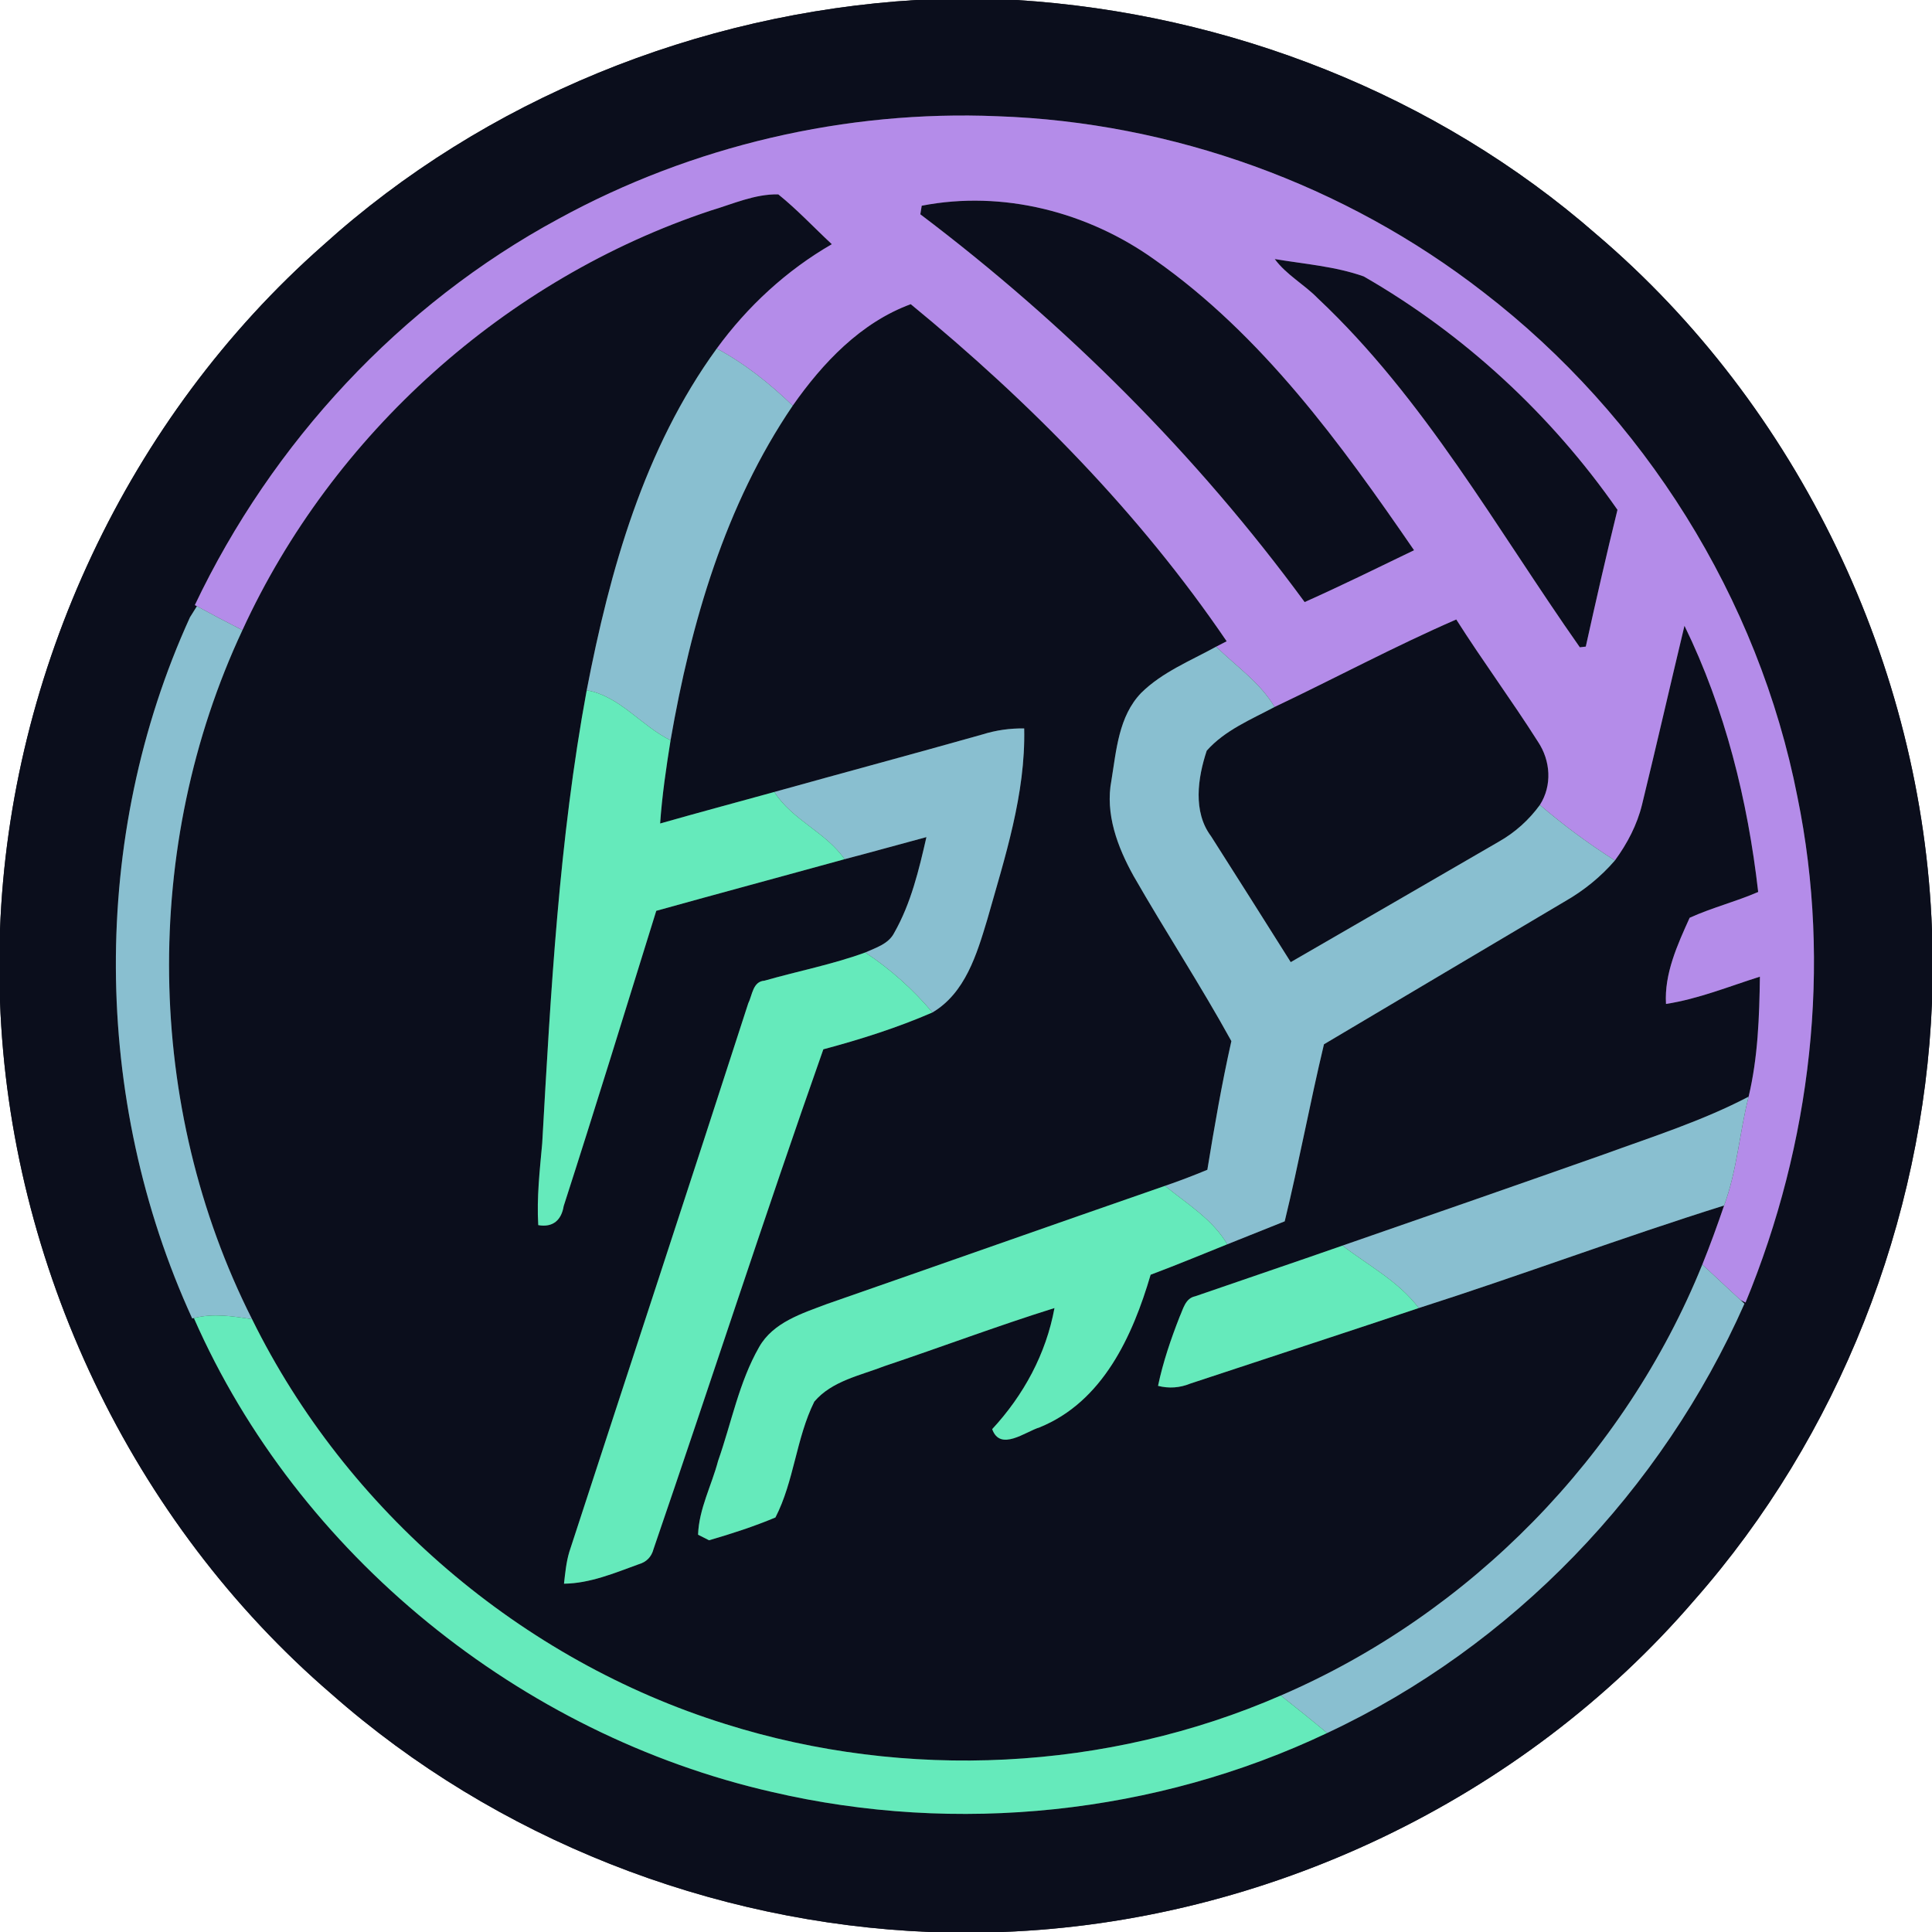 <?xml version="1.0" encoding="UTF-8" ?>
<!DOCTYPE svg PUBLIC "-//W3C//DTD SVG 1.1//EN" "http://www.w3.org/Graphics/SVG/1.1/DTD/svg11.dtd">
<svg width="250pt" height="250pt" viewBox="0 0 250 250" version="1.1" xmlns="http://www.w3.org/2000/svg">
<rect x="0" y="0" width="250" height="250" fill="#333333" stroke="none"/>
<g id="#ffffffff">
<path fill="#ffffff" opacity="1.00" d=" M 0.00 0.00 L 118.55 0.00 C 90.37 1.71 62.75 12.80 41.76 31.78 C 16.58 54.00 1.26 86.78 0.00 120.31 L 0.00 0.00 Z" />
<path fill="#ffffff" opacity="1.00" d=" M 131.54 0.00 L 250.00 0.00 L 250.00 120.40 C 248.76 86.10 232.75 52.59 206.58 30.33 C 185.85 12.21 158.95 1.72 131.54 0.00 Z" />
<path fill="#ffffff" opacity="1.00" d=" M 0.00 129.57 C 1.24 163.64 17.01 196.95 42.89 219.20 C 64.15 237.95 92.01 248.85 120.30 250.00 L 0.00 250.00 L 0.00 129.57 Z" />
<path fill="#ffffff" opacity="1.00" d=" M 219.20 207.11 C 237.95 185.85 248.85 158.00 250.00 129.71 L 250.00 250.00 L 129.69 250.00 C 163.72 248.72 196.97 232.96 219.20 207.11 Z" />
</g>
<g id="#0b0e1cff">
<path fill="#0b0e1c" opacity="1.00" d=" M 118.55 0.00 L 131.54 0.00 C 158.95 1.72 185.85 12.21 206.58 30.33 C 232.75 52.59 248.76 86.10 250.00 120.40 L 250.00 129.71 C 248.85 158.00 237.95 185.85 219.20 207.11 C 196.97 232.96 163.72 248.72 129.69 250.00 L 120.30 250.00 C 92.01 248.85 64.15 237.95 42.89 219.20 C 17.01 196.95 1.24 163.64 0.00 129.57 L 0.00 120.31 C 1.26 86.78 16.58 54.00 41.76 31.78 C 62.75 12.80 90.37 1.71 118.55 0.00 M 72.29 28.31 C 51.78 39.39 35.21 57.27 25.21 78.30 L 25.48 78.44 C 25.26 78.80 24.80 79.52 24.58 79.88 C 11.62 108.29 11.88 142.23 24.87 170.60 L 25.09 170.56 C 38.56 201.21 67.35 224.47 99.94 231.89 C 123.82 237.45 149.56 234.78 171.73 224.25 C 195.68 213.05 215.05 192.84 225.73 168.70 L 225.20 168.20 L 225.87 168.55 C 234.36 147.99 237.07 124.99 232.59 103.13 C 227.55 77.39 212.74 53.82 191.98 37.83 C 174.07 23.90 151.73 15.82 129.05 15.04 C 109.42 14.22 89.55 18.86 72.29 28.31 Z" />
<path fill="#0b0e1c" opacity="1.00" d=" M 91.96 27.25 C 94.82 26.40 97.68 25.09 100.71 25.15 C 103.17 27.13 105.33 29.45 107.64 31.60 C 101.78 34.98 96.73 39.64 92.75 45.10 C 83.34 58.04 78.91 73.81 75.92 89.32 C 72.34 108.67 71.27 128.35 70.16 147.96 C 69.84 151.47 69.44 154.99 69.65 158.53 C 71.56 158.87 72.65 157.86 72.94 156.07 C 77.04 143.36 80.96 130.60 84.92 117.86 C 93.04 115.60 101.17 113.42 109.29 111.18 C 112.83 110.26 116.35 109.26 119.88 108.32 C 118.91 112.56 117.88 116.90 115.71 120.71 C 114.98 122.15 113.34 122.63 111.97 123.25 C 107.72 124.80 103.26 125.66 98.92 126.90 C 97.40 127.00 97.35 128.79 96.82 129.84 C 89.17 153.52 81.38 177.15 73.67 200.81 C 73.27 202.14 73.14 203.54 72.98 204.93 C 76.36 204.89 79.51 203.55 82.63 202.42 C 83.65 202.13 84.30 201.47 84.57 200.44 C 91.96 178.91 98.97 157.24 106.54 135.78 C 111.34 134.50 116.10 132.99 120.66 131.01 C 124.91 128.49 126.40 123.47 127.74 119.03 C 130.03 110.95 132.72 102.76 132.53 94.26 C 130.69 94.23 128.87 94.49 127.12 95.04 C 118.16 97.57 109.17 99.98 100.20 102.48 C 95.27 103.84 90.34 105.16 85.42 106.56 C 85.67 102.95 86.20 99.36 86.77 95.79 C 89.41 80.61 93.83 65.35 102.58 52.49 C 106.45 46.96 111.38 41.74 117.85 39.36 C 133.29 52.03 147.47 66.42 158.73 82.98 L 157.37 83.68 C 154.05 85.51 150.40 86.96 147.66 89.67 C 144.76 92.69 144.46 97.05 143.82 100.97 C 142.98 105.31 144.61 109.62 146.69 113.36 C 150.80 120.54 155.35 127.47 159.34 134.72 C 158.10 140.23 157.14 145.80 156.23 151.37 C 154.42 152.12 152.60 152.82 150.75 153.45 C 136.16 158.51 121.59 163.66 107.00 168.74 C 103.78 169.96 100.04 171.11 98.23 174.31 C 95.62 178.87 94.65 184.13 92.92 189.04 C 92.08 192.23 90.44 195.26 90.33 198.59 C 90.68 198.77 91.39 199.13 91.75 199.31 C 94.65 198.47 97.55 197.53 100.34 196.36 C 102.76 191.67 103.01 186.12 105.37 181.37 C 107.64 178.69 111.32 177.99 114.46 176.77 C 121.80 174.31 129.06 171.57 136.45 169.26 C 135.36 175.20 132.46 180.53 128.39 184.93 C 129.43 187.85 132.66 185.27 134.52 184.70 C 142.70 181.38 146.56 172.89 148.89 164.95 C 152.22 163.70 155.51 162.34 158.81 161.01 C 161.29 160.02 163.76 159.03 166.24 158.04 C 168.09 150.44 169.50 142.74 171.32 135.13 C 181.74 128.96 192.14 122.76 202.56 116.60 C 204.97 115.22 207.15 113.45 208.97 111.34 C 210.56 109.17 211.84 106.74 212.48 104.11 C 214.36 96.41 216.12 88.68 217.97 80.97 C 223.23 91.75 226.15 103.53 227.51 115.42 C 224.61 116.68 221.52 117.45 218.64 118.76 C 217.07 122.23 215.34 126.01 215.58 129.91 C 219.77 129.26 223.71 127.65 227.73 126.38 C 227.66 131.58 227.48 136.83 226.27 141.91 C 220.29 145.04 213.85 147.08 207.53 149.38 C 196.28 153.35 185.00 157.27 173.72 161.18 C 167.38 163.40 161.01 165.54 154.66 167.74 C 153.37 168.00 153.10 169.40 152.64 170.40 C 151.50 173.31 150.49 176.27 149.85 179.33 C 151.27 179.69 152.66 179.59 154.01 179.04 C 163.87 175.77 173.74 172.56 183.59 169.26 C 196.82 165.03 209.85 160.14 223.10 155.99 C 222.22 158.56 221.30 161.11 220.28 163.63 C 210.27 188.37 190.25 208.85 165.73 219.40 C 143.26 229.19 117.24 230.46 93.87 223.09 C 67.48 214.87 44.83 195.50 32.62 170.71 C 18.72 143.20 18.31 109.44 31.37 81.54 C 43.02 56.17 65.46 36.05 91.96 27.25 Z" />
<path fill="#0b0e1c" opacity="1.00" d=" M 119.27 26.62 C 129.77 24.58 140.77 27.42 149.42 33.61 C 163.32 43.38 173.47 57.36 182.98 71.20 C 178.28 73.47 173.59 75.78 168.82 77.91 C 154.84 58.84 137.94 41.98 119.09 27.73 C 119.13 27.45 119.22 26.90 119.27 26.62 Z" />
<path fill="#0b0e1c" opacity="1.00" d=" M 164.95 33.52 C 168.80 34.17 172.77 34.46 176.47 35.77 C 189.46 43.24 200.74 53.67 209.30 65.97 C 207.85 71.85 206.51 77.75 205.20 83.67 C 205.01 83.69 204.62 83.74 204.43 83.76 C 193.61 68.37 184.34 51.59 170.50 38.58 C 168.75 36.79 166.45 35.56 164.95 33.52 Z" />
<path fill="#0b0e1c" opacity="1.00" d=" M 164.93 91.48 C 172.79 87.75 180.46 83.63 188.44 80.16 C 191.84 85.52 195.62 90.63 199.02 95.99 C 200.65 98.44 200.87 101.64 199.26 104.16 C 197.85 106.10 196.04 107.73 193.95 108.91 C 184.98 114.12 176.00 119.31 167.02 124.50 C 163.60 119.06 160.16 113.63 156.71 108.21 C 154.33 105.04 154.99 100.64 156.15 97.14 C 158.49 94.49 161.88 93.11 164.93 91.48 Z" />
</g>
<g id="#b48ce9ff">
<path fill="#b48ce9" opacity="1.00" d=" M 72.29 28.31 C 89.55 18.86 109.42 14.22 129.05 15.04 C 151.73 15.82 174.07 23.90 191.98 37.83 C 212.74 53.82 227.55 77.39 232.59 103.13 C 237.07 124.99 234.36 147.99 225.87 168.55 L 225.20 168.20 C 223.54 166.69 221.93 165.14 220.28 163.63 C 221.30 161.11 222.22 158.56 223.10 155.99 C 224.78 151.45 225.08 146.58 226.27 141.91 C 227.48 136.83 227.66 131.58 227.73 126.38 C 223.71 127.65 219.77 129.26 215.58 129.91 C 215.34 126.01 217.07 122.23 218.64 118.76 C 221.52 117.45 224.61 116.68 227.51 115.42 C 226.15 103.53 223.23 91.75 217.97 80.97 C 216.12 88.68 214.36 96.41 212.48 104.11 C 211.84 106.74 210.56 109.17 208.97 111.34 C 205.56 109.18 202.32 106.78 199.26 104.16 C 200.87 101.64 200.65 98.44 199.02 95.99 C 195.62 90.63 191.84 85.52 188.44 80.16 C 180.46 83.63 172.79 87.75 164.93 91.48 C 163.05 88.30 159.96 86.22 157.37 83.68 L 158.73 82.98 C 147.47 66.42 133.29 52.03 117.85 39.36 C 111.38 41.74 106.45 46.96 102.58 52.49 C 99.61 49.64 96.39 47.05 92.75 45.10 C 96.73 39.64 101.78 34.98 107.64 31.60 C 105.33 29.45 103.17 27.13 100.71 25.15 C 97.68 25.09 94.82 26.40 91.96 27.25 C 65.46 36.05 43.02 56.17 31.37 81.54 C 29.39 80.54 27.43 79.51 25.48 78.44 L 25.21 78.30 C 35.21 57.27 51.78 39.39 72.29 28.31 M 119.27 26.62 C 119.22 26.90 119.13 27.45 119.09 27.73 C 137.94 41.98 154.84 58.84 168.82 77.91 C 173.59 75.78 178.28 73.47 182.98 71.20 C 173.47 57.36 163.32 43.38 149.42 33.61 C 140.77 27.42 129.77 24.58 119.27 26.62 M 164.95 33.52 C 166.45 35.56 168.75 36.79 170.50 38.58 C 184.34 51.59 193.61 68.37 204.43 83.76 C 204.62 83.74 205.01 83.69 205.20 83.67 C 206.51 77.75 207.85 71.85 209.30 65.97 C 200.74 53.67 189.46 43.24 176.47 35.77 C 172.77 34.46 168.80 34.17 164.95 33.52 Z" />
</g>
<g id="#89bfd0ff">
<path fill="#89bfd0" opacity="1.00" d=" M 75.92 89.32 C 78.91 73.81 83.34 58.04 92.75 45.10 C 96.39 47.05 99.61 49.64 102.58 52.49 C 93.83 65.35 89.41 80.61 86.77 95.79 C 82.97 93.94 80.22 90.07 75.92 89.32 Z" />
<path fill="#89bfd0" opacity="1.00" d=" M 24.58 79.88 C 24.80 79.52 25.26 78.80 25.48 78.44 C 27.43 79.51 29.39 80.54 31.37 81.54 C 18.31 109.44 18.72 143.20 32.62 170.71 C 30.13 170.31 27.58 169.92 25.09 170.56 L 24.87 170.60 C 11.88 142.23 11.62 108.29 24.58 79.88 Z" />
<path fill="#89bfd0" opacity="1.00" d=" M 147.66 89.67 C 150.40 86.96 154.05 85.51 157.37 83.68 C 159.96 86.22 163.05 88.30 164.93 91.48 C 161.88 93.11 158.49 94.49 156.15 97.14 C 154.99 100.64 154.33 105.04 156.71 108.21 C 160.16 113.63 163.60 119.06 167.02 124.50 C 176.00 119.31 184.98 114.12 193.95 108.91 C 196.04 107.73 197.85 106.10 199.26 104.16 C 202.32 106.78 205.56 109.18 208.97 111.34 C 207.15 113.45 204.97 115.22 202.56 116.60 C 192.14 122.76 181.74 128.96 171.32 135.13 C 169.50 142.74 168.09 150.44 166.24 158.04 C 163.76 159.03 161.29 160.02 158.81 161.01 C 156.89 157.75 153.60 155.78 150.75 153.45 C 152.60 152.82 154.42 152.12 156.23 151.37 C 157.14 145.80 158.10 140.23 159.34 134.72 C 155.35 127.47 150.80 120.54 146.69 113.36 C 144.61 109.62 142.98 105.31 143.82 100.97 C 144.46 97.05 144.76 92.69 147.66 89.67 Z" />
<path fill="#89bfd0" opacity="1.00" d=" M 127.12 95.04 C 128.87 94.49 130.69 94.23 132.53 94.26 C 132.72 102.76 130.03 110.95 127.74 119.03 C 126.40 123.47 124.91 128.49 120.66 131.01 C 118.15 128.02 115.22 125.41 111.97 123.25 C 113.34 122.63 114.98 122.15 115.71 120.71 C 117.88 116.90 118.91 112.56 119.88 108.32 C 116.35 109.26 112.83 110.26 109.29 111.18 C 106.85 107.66 102.52 106.13 100.20 102.48 C 109.17 99.98 118.16 97.57 127.12 95.04 Z" />
<path fill="#89bfd0" opacity="1.00" d=" M 207.53 149.38 C 213.85 147.08 220.29 145.04 226.27 141.91 C 225.08 146.58 224.78 151.45 223.10 155.99 C 209.85 160.14 196.82 165.03 183.59 169.26 C 180.98 165.80 177.08 163.77 173.72 161.18 C 185.00 157.27 196.28 153.35 207.53 149.38 Z" />
<path fill="#89bfd0" opacity="1.00" d=" M 165.73 219.40 C 190.25 208.85 210.27 188.37 220.28 163.63 C 221.93 165.14 223.54 166.69 225.20 168.20 L 225.73 168.70 C 215.05 192.84 195.68 213.05 171.73 224.25 C 169.75 222.60 167.75 220.99 165.73 219.40 Z" />
</g>
<g id="#65eabbff">
<path fill="#65eabb" opacity="1.00" d=" M 75.92 89.32 C 80.22 90.07 82.97 93.94 86.77 95.79 C 86.20 99.36 85.67 102.95 85.42 106.56 C 90.34 105.16 95.27 103.84 100.20 102.48 C 102.52 106.13 106.85 107.66 109.29 111.18 C 101.17 113.42 93.04 115.60 84.92 117.86 C 80.96 130.60 77.04 143.36 72.94 156.07 C 72.65 157.86 71.56 158.87 69.65 158.53 C 69.44 154.99 69.84 151.47 70.16 147.96 C 71.27 128.35 72.34 108.67 75.92 89.32 Z" />
<path fill="#65eabb" opacity="1.00" d=" M 98.92 126.90 C 103.26 125.66 107.72 124.80 111.97 123.25 C 115.22 125.41 118.15 128.02 120.66 131.01 C 116.10 132.99 111.34 134.50 106.54 135.78 C 98.97 157.24 91.96 178.91 84.57 200.44 C 84.30 201.47 83.65 202.13 82.63 202.42 C 79.51 203.55 76.36 204.89 72.98 204.93 C 73.14 203.54 73.27 202.14 73.67 200.81 C 81.38 177.15 89.17 153.52 96.82 129.84 C 97.35 128.79 97.40 127.00 98.92 126.90 Z" />
<path fill="#65eabb" opacity="1.00" d=" M 107.00 168.74 C 121.59 163.66 136.16 158.51 150.75 153.45 C 153.60 155.78 156.89 157.75 158.81 161.01 C 155.51 162.34 152.22 163.70 148.89 164.95 C 146.56 172.89 142.70 181.38 134.52 184.70 C 132.66 185.27 129.43 187.85 128.39 184.93 C 132.46 180.53 135.36 175.20 136.45 169.26 C 129.06 171.57 121.80 174.31 114.46 176.77 C 111.32 177.99 107.64 178.69 105.37 181.37 C 103.01 186.12 102.76 191.67 100.34 196.36 C 97.55 197.53 94.65 198.47 91.75 199.31 C 91.39 199.13 90.68 198.77 90.33 198.59 C 90.44 195.26 92.08 192.23 92.92 189.04 C 94.65 184.13 95.62 178.87 98.23 174.31 C 100.04 171.11 103.78 169.96 107.00 168.74 Z" />
<path fill="#65eabb" opacity="1.00" d=" M 154.66 167.74 C 161.01 165.54 167.38 163.40 173.72 161.18 C 177.08 163.77 180.98 165.80 183.59 169.26 C 173.74 172.56 163.87 175.77 154.01 179.04 C 152.66 179.59 151.27 179.69 149.85 179.33 C 150.49 176.27 151.50 173.31 152.64 170.40 C 153.10 169.40 153.37 168.00 154.66 167.74 Z" />
<path fill="#65eabb" opacity="1.00" d=" M 25.09 170.56 C 27.58 169.92 30.13 170.31 32.62 170.71 C 44.83 195.50 67.48 214.87 93.87 223.09 C 117.24 230.46 143.26 229.19 165.73 219.40 C 167.75 220.99 169.75 222.60 171.73 224.25 C 149.56 234.78 123.82 237.45 99.94 231.89 C 67.35 224.47 38.56 201.21 25.09 170.56 Z" />
</g>
</svg>

